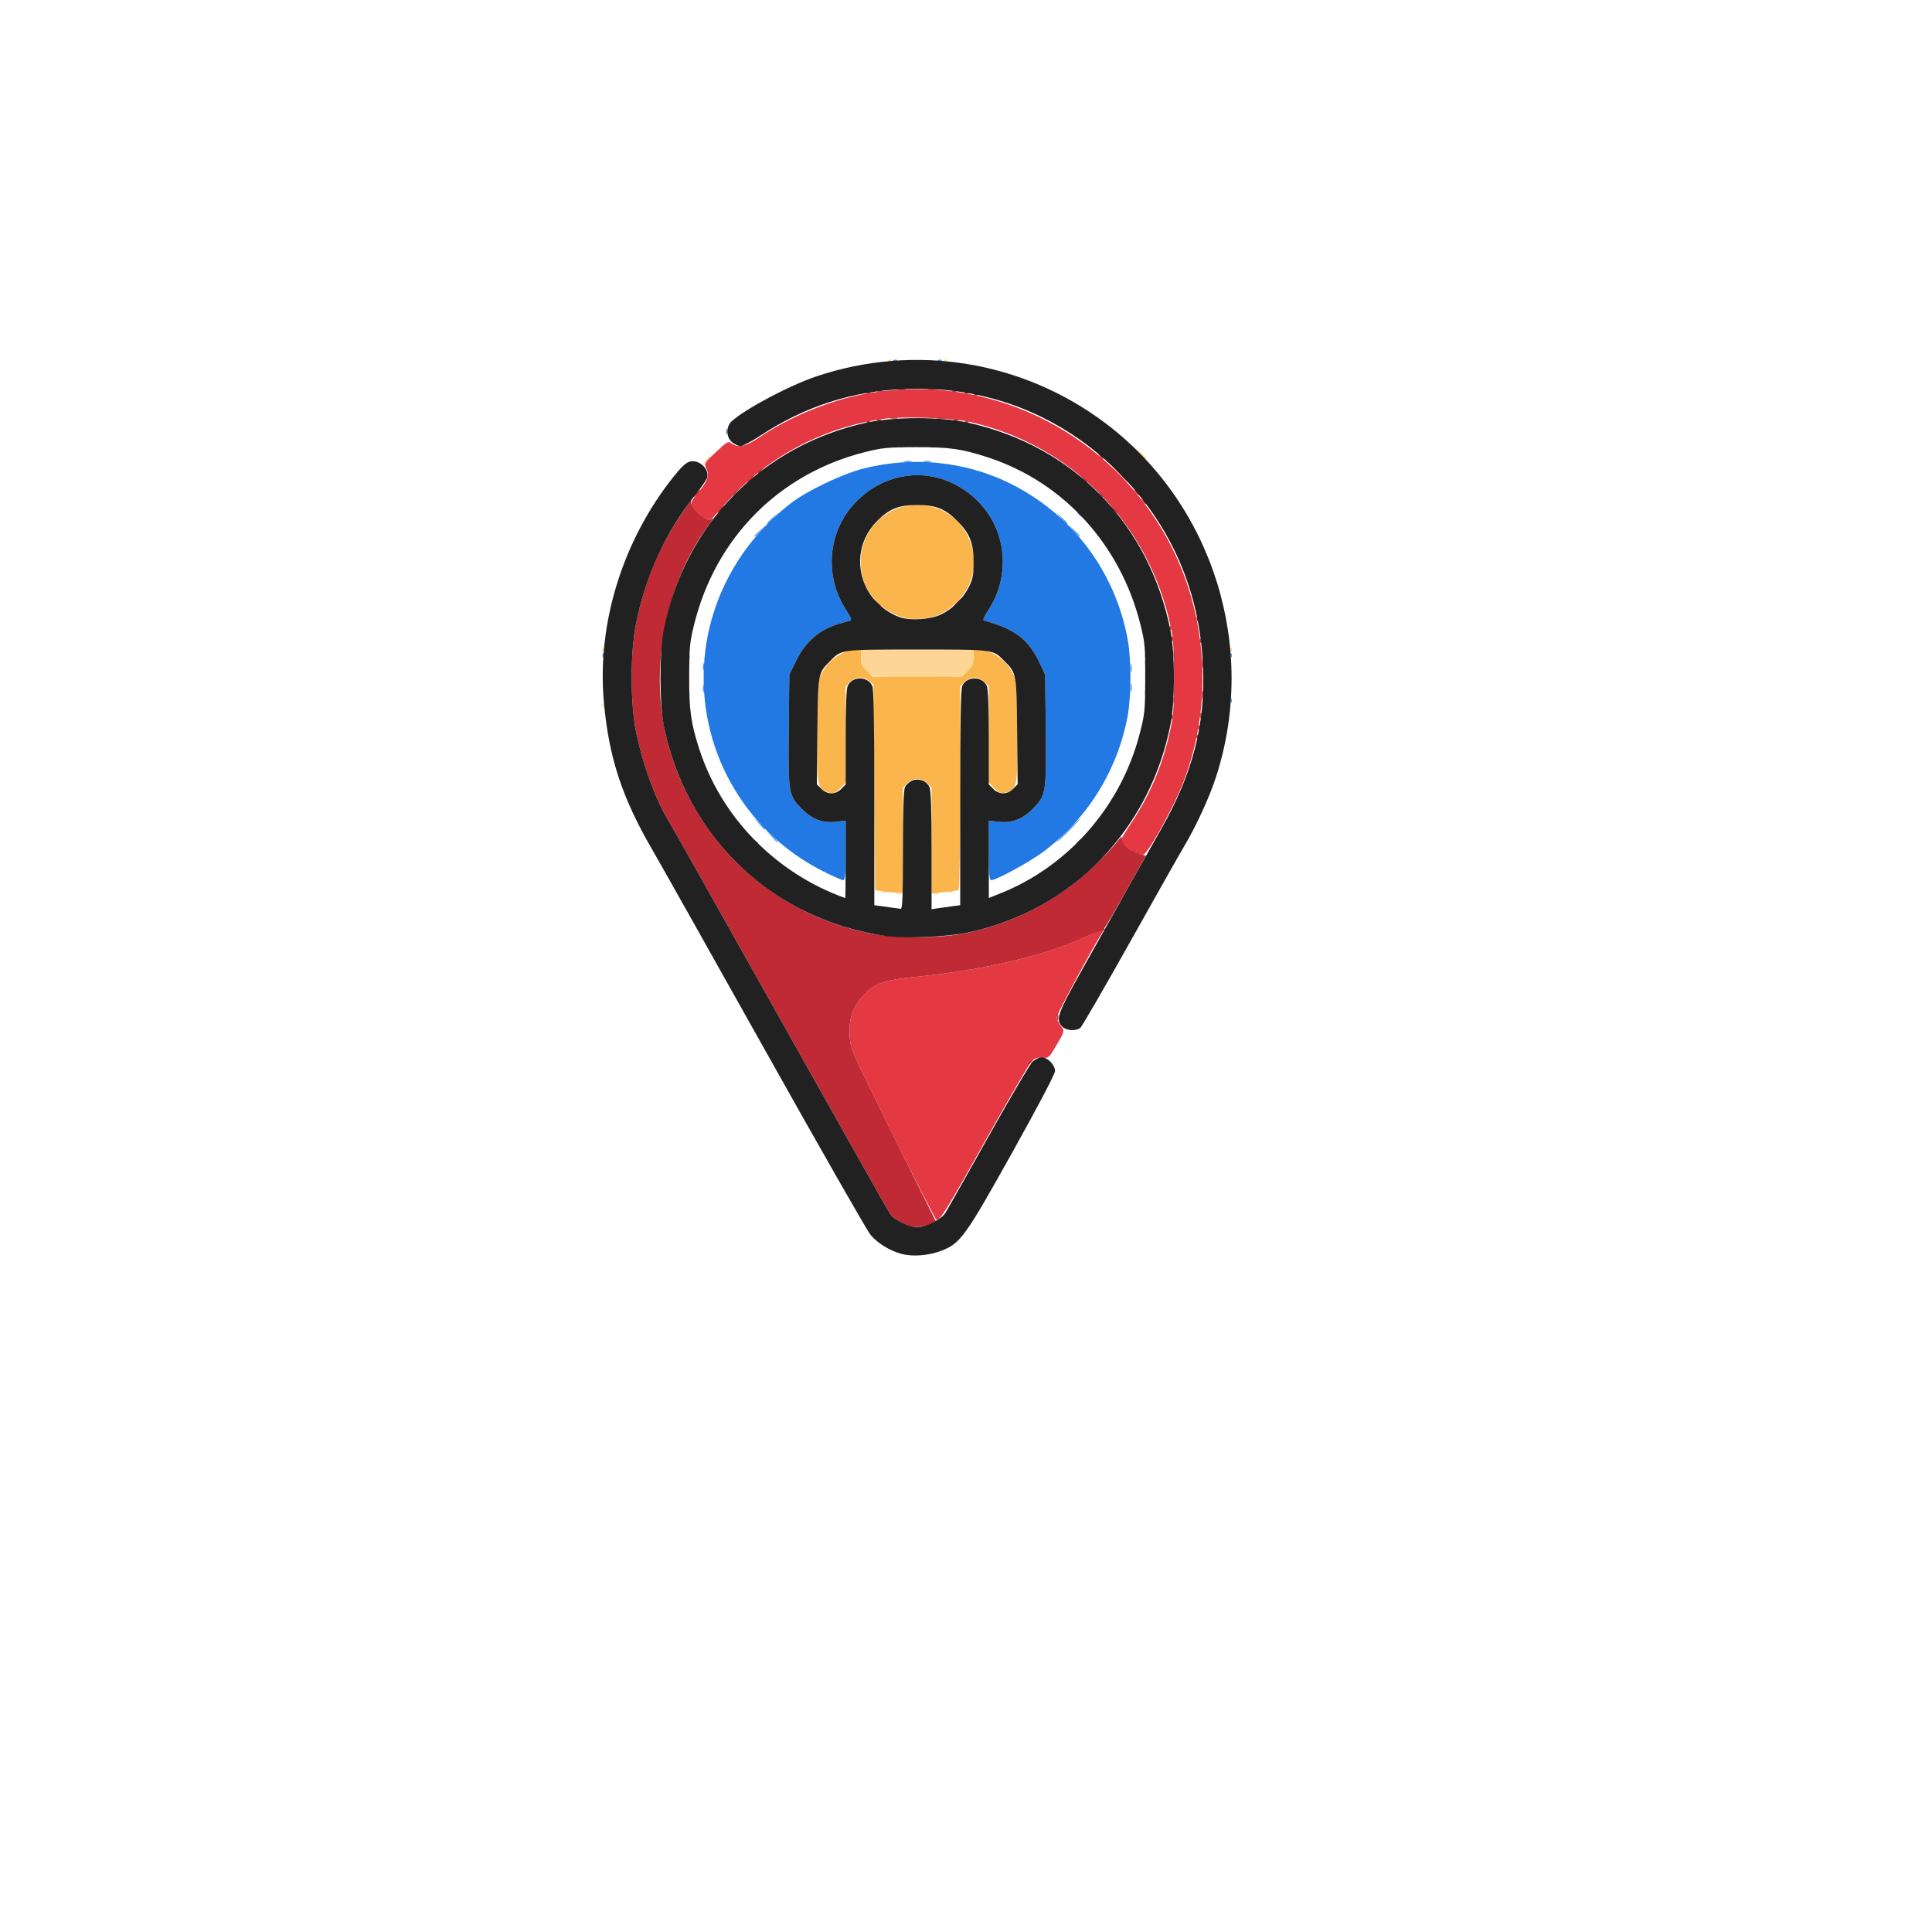 <?xml version="1.0" encoding="UTF-8" standalone="no"?>
<!-- Created with Inkscape (http://www.inkscape.org/) -->

<svg
   version="1.1"
   id="svg2"
   width="512"
   height="512"
   viewBox="0 0 512 512"
   sodipodi:docname="tu-es-la.png"
   inkscape:export-filename="..\icon svg\tu-es-la.svg"
   inkscape:export-xdpi="96"
   inkscape:export-ydpi="96"
   xmlns:inkscape="http://www.inkscape.org/namespaces/inkscape"
   xmlns:sodipodi="http://sodipodi.sourceforge.net/DTD/sodipodi-0.dtd"
   xmlns="http://www.w3.org/2000/svg"
   xmlns:svg="http://www.w3.org/2000/svg">
  <defs
     id="defs6" />
  <sodipodi:namedview
     id="namedview4"
     pagecolor="#ffffff"
     bordercolor="#999999"
     borderopacity="1"
     inkscape:showpageshadow="0"
     inkscape:pageopacity="0"
     inkscape:pagecheckerboard="0"
     inkscape:deskcolor="#d1d1d1"
     showgrid="false" />
  <g
     inkscape:groupmode="layer"
     inkscape:label="Image"
     id="g8"
     transform="matrix(1.117,0,0,1.084,-35.748,-28.069)">
    <g
       id="g847"
       transform="translate(-4.631,-16.413)">
      <path
         style="fill:#fdd695;stroke-width:0.433"
         d="m 249.275,260.71 c 0.413,-0.112 0.986,-0.105 1.274,0.016 0.287,0.121 -0.051,0.213 -0.751,0.204 -0.7,-0.009 -0.936,-0.108 -0.523,-0.22 z m 8.915,0 c 0.413,-0.112 0.986,-0.105 1.274,0.016 0.287,0.121 -0.051,0.213 -0.751,0.204 -0.7,-0.009 -0.936,-0.108 -0.523,-0.22 z m -12.081,-0.438 c 0.306,-0.128 0.673,-0.112 0.814,0.035 0.141,0.147 -0.11,0.251 -0.557,0.232 -0.495,-0.021 -0.595,-0.126 -0.256,-0.267 z m 15.708,0 c 0.306,-0.128 0.673,-0.112 0.814,0.035 0.141,0.147 -0.11,0.251 -0.557,0.232 -0.495,-0.021 -0.595,-0.126 -0.256,-0.267 z m -82.247,-45.489 c 0.02,-0.515 0.121,-0.62 0.257,-0.267 0.123,0.319 0.108,0.7 -0.034,0.847 -0.141,0.147 -0.241,-0.114 -0.223,-0.58 z m 20.378,-3.094 c 0.02,-0.515 0.121,-0.62 0.256,-0.267 0.123,0.319 0.108,0.7 -0.034,0.847 -0.141,0.147 -0.241,-0.114 -0.223,-0.58 z m 108.257,0 c 0.02,-0.515 0.121,-0.62 0.256,-0.267 0.123,0.319 0.108,0.7 -0.034,0.847 -0.141,0.147 -0.241,-0.114 -0.223,-0.58 z m -64.351,-4.131 c -1.725,-0.766 -2.896,-2.585 -2.935,-4.558 l -0.037,-1.884 h 13.373 13.373 l -0.039,1.911 c -0.031,1.527 -0.31,2.193 -1.387,3.315 l -1.348,1.405 -10.075,0.094 c -5.541,0.052 -10.457,-0.076 -10.924,-0.283 z m -43.906,-3.384 c 0.02,-0.515 0.121,-0.62 0.256,-0.267 0.123,0.319 0.108,0.7 -0.034,0.847 -0.141,0.147 -0.241,-0.114 -0.223,-0.58 z m 108.257,0 c 0.02,-0.515 0.121,-0.62 0.256,-0.267 0.123,0.319 0.108,0.7 -0.034,0.847 -0.141,0.147 -0.241,-0.114 -0.223,-0.58 z M 179.57,201.08 c 0.02,-0.515 0.121,-0.62 0.257,-0.267 0.123,0.319 0.108,0.7 -0.034,0.847 -0.141,0.147 -0.241,-0.114 -0.223,-0.58 z m 149.013,0 c 0.02,-0.515 0.121,-0.62 0.256,-0.267 0.123,0.319 0.108,0.7 -0.034,0.847 -0.141,0.147 -0.241,-0.114 -0.223,-0.58 z m -124.423,-46.38 c 0.548,-0.608 1.093,-1.105 1.209,-1.105 0.117,0 -0.236,0.497 -0.785,1.105 -0.548,0.608 -1.093,1.105 -1.209,1.105 -0.117,0 0.236,-0.497 0.785,-1.105 z m 102.715,-1.879 -1.463,-1.658 1.592,1.523 c 0.876,0.838 1.592,1.584 1.592,1.658 0,0.338 -0.359,0.02 -1.721,-1.523 z m -56.52,-1.297 c 0.306,-0.128 0.673,-0.112 0.814,0.035 0.141,0.147 -0.11,0.251 -0.557,0.232 -0.495,-0.021 -0.595,-0.126 -0.256,-0.267 z m 7.217,0 c 0.306,-0.128 0.673,-0.112 0.814,0.035 0.141,0.147 -0.11,0.251 -0.557,0.232 -0.495,-0.021 -0.595,-0.126 -0.257,-0.267 z m -10.189,-21.219 c 0.306,-0.128 0.673,-0.112 0.814,0.035 0.141,0.147 -0.11,0.251 -0.557,0.232 -0.495,-0.021 -0.595,-0.126 -0.257,-0.267 z m 13.161,0 c 0.306,-0.128 0.673,-0.112 0.814,0.035 0.141,0.147 -0.11,0.251 -0.557,0.232 -0.495,-0.021 -0.595,-0.126 -0.256,-0.267 z"
         id="path861" />
      <path
         style="fill:#fab64c;stroke-width:0.433"
         d="m 245.764,260.185 -1.486,-0.273 -0.212,-25.126 -0.212,-25.126 -1.002,-0.845 c -1.395,-1.176 -3.271,-1.077 -4.536,0.24 l -1.042,1.085 v 11.769 11.769 l -1.241,1.292 c -1.354,1.41 -1.994,1.551 -3.593,0.793 -1.873,-0.889 -2.019,-2.056 -1.878,-15.018 0.124,-11.426 0.183,-12.212 1.048,-13.88 1.623,-3.131 4.409,-5.237 7.636,-5.772 l 1.637,-0.271 0.011,2.03 c 0.009,1.691 0.241,2.269 1.388,3.463 l 1.377,1.433 h 10.597 10.597 l 1.377,-1.433 c 1.147,-1.194 1.378,-1.772 1.388,-3.463 l 0.011,-2.03 1.637,0.271 c 3.227,0.534 6.013,2.64 7.636,5.772 0.864,1.668 0.924,2.454 1.048,13.88 0.141,12.962 -0.005,14.129 -1.878,15.018 -1.598,0.758 -2.239,0.617 -3.593,-0.793 l -1.241,-1.292 v -11.769 -11.769 l -1.042,-1.085 c -1.379,-1.436 -3.33,-1.436 -4.709,0 l -1.042,1.085 v 24.75 c 0,13.651 -0.166,24.857 -0.371,24.988 -0.204,0.131 -1.732,0.371 -3.396,0.532 l -3.025,0.293 V 247.798 234.895 l -1.042,-1.085 c -1.379,-1.436 -3.33,-1.436 -4.709,0 l -1.042,1.085 v 12.84 12.84 l -1.804,-0.058 c -0.992,-0.032 -2.473,-0.181 -3.29,-0.332 z m 5.073,-66.938 c -2.441,-0.719 -4.432,-2.003 -6.432,-4.148 -4.905,-5.262 -4.748,-14.014 0.345,-19.318 5.202,-5.416 13.859,-5.432 19.042,-0.035 3.915,4.077 5.035,10.704 2.659,15.741 -1.36,2.884 -4.241,5.836 -6.882,7.052 -2.409,1.11 -6.298,1.425 -8.732,0.708 z"
         id="path859" />
      <path
         style="fill:#5196e8;stroke-width:0.433"
         d="m 219.629,246.76 -1.247,-1.437 1.38,1.298 c 1.286,1.21 1.575,1.575 1.247,1.575 -0.073,0 -0.694,-0.647 -1.38,-1.437 z m 70.288,-1.437 c 1.504,-1.58 2.83,-2.873 2.947,-2.873 0.117,0 -1.018,1.293 -2.523,2.873 -1.504,1.58 -2.83,2.873 -2.947,2.873 -0.117,0 1.018,-1.293 2.523,-2.873 z m -73.259,-1.658 -1.247,-1.437 1.38,1.298 c 1.286,1.21 1.575,1.575 1.247,1.575 -0.073,0 -0.694,-0.647 -1.38,-1.437 z M 328.583,213.458 c 0.02,-0.515 0.121,-0.62 0.256,-0.267 0.123,0.319 0.108,0.7 -0.034,0.847 -0.141,0.147 -0.241,-0.114 -0.223,-0.58 z m -125.174,-2.837 c 0,-0.851 0.087,-1.199 0.194,-0.774 0.107,0.425 0.107,1.122 0,1.547 -0.107,0.425 -0.194,0.077 -0.194,-0.774 z m 101.473,-0.221 c 0.005,-0.973 0.092,-1.318 0.193,-0.768 0.102,0.55 0.098,1.346 -0.009,1.768 -0.106,0.423 -0.189,-0.027 -0.185,-1 z m 0,-4.863 c 0.005,-0.973 0.092,-1.318 0.193,-0.768 0.102,0.55 0.098,1.346 -0.009,1.768 -0.106,0.423 -0.189,-0.027 -0.185,-1 z m -101.473,-0.221 c 0,-0.851 0.087,-1.199 0.194,-0.774 0.107,0.425 0.107,1.122 0,1.547 -0.107,0.425 -0.194,0.077 -0.194,-0.774 z m -3.461,-2.468 c 0.02,-0.515 0.121,-0.62 0.256,-0.267 0.123,0.319 0.108,0.7 -0.034,0.847 -0.141,0.147 -0.241,-0.114 -0.223,-0.58 z m -20.378,-0.442 c 0.02,-0.515 0.121,-0.62 0.257,-0.267 0.123,0.319 0.108,0.7 -0.034,0.847 -0.141,0.147 -0.241,-0.114 -0.223,-0.58 z m 149.013,0 c 0.02,-0.515 0.121,-0.62 0.256,-0.267 0.123,0.319 0.108,0.7 -0.034,0.847 -0.141,0.147 -0.241,-0.114 -0.223,-0.58 z M 215.622,173.35 c 0,-0.076 0.621,-0.723 1.38,-1.437 l 1.38,-1.298 -1.247,1.437 c -1.162,1.339 -1.513,1.64 -1.513,1.298 z m 75.753,-1.298 -1.247,-1.437 1.38,1.298 c 0.759,0.714 1.38,1.361 1.38,1.437 0,0.342 -0.35,0.041 -1.513,-1.298 z m -72.781,-1.796 c 0,-0.076 0.621,-0.723 1.38,-1.437 l 1.38,-1.298 -1.247,1.437 c -1.162,1.339 -1.513,1.64 -1.513,1.298 z m 69.81,-1.298 -1.247,-1.437 1.38,1.298 c 1.286,1.21 1.575,1.575 1.247,1.575 -0.073,0 -0.694,-0.647 -1.38,-1.437 z m 4.006,-1.105 c -0.528,-0.701 -0.513,-0.717 0.16,-0.167 0.409,0.334 0.743,0.682 0.743,0.774 0,0.364 -0.349,0.13 -0.903,-0.607 z m -41.227,-12.801 c 0.528,-0.106 1.292,-0.102 1.698,0.009 0.406,0.111 -0.026,0.197 -0.96,0.192 -0.934,-0.005 -1.266,-0.095 -0.738,-0.201 z m 4.67,0 c 0.528,-0.106 1.292,-0.102 1.698,0.009 0.406,0.111 -0.026,0.197 -0.96,0.192 -0.934,-0.005 -1.266,-0.095 -0.738,-0.201 z m -46.955,-7.202 c 0,-0.608 0.096,-0.857 0.214,-0.553 0.118,0.304 0.118,0.801 0,1.105 -0.118,0.304 -0.214,0.055 -0.214,-0.553 z m 39.76,-17.542 c 0.306,-0.128 0.673,-0.112 0.814,0.035 0.141,0.147 -0.11,0.251 -0.557,0.232 -0.495,-0.021 -0.595,-0.126 -0.256,-0.267 z m 10.613,0 c 0.306,-0.128 0.673,-0.112 0.814,0.035 0.141,0.147 -0.11,0.251 -0.557,0.232 -0.495,-0.021 -0.595,-0.126 -0.257,-0.267 z"
         id="path857" />
      <path
         style="fill:#2279e3;stroke-width:0.433"
         d="m 231.815,255.259 c -18.813,-9.807 -29.852,-30.22 -28.048,-51.861 1.244,-14.922 8.678,-28.701 20.557,-38.105 3.78,-2.993 12.007,-7.055 16.982,-8.386 11.678,-3.125 24.237,-1.856 34.834,3.519 14.763,7.488 25.023,21.443 28.024,38.117 0.892,4.955 0.892,13.897 0,18.852 -2.371,13.173 -9.475,24.983 -19.896,33.071 -3.216,2.496 -11.225,7.014 -12.434,7.014 -0.491,0 -0.598,-1.31 -0.598,-7.273 v -7.273 l 2.113,0.261 c 3.31,0.408 5.8,-0.536 8.312,-3.151 3.152,-3.282 3.243,-3.857 3.083,-19.489 l -0.135,-13.249 -1.179,-2.622 c -2.71,-6.025 -5.927,-8.599 -13.346,-10.677 -0.328,-0.092 0.007,-0.952 0.922,-2.368 5.583,-8.639 4.469,-20.015 -2.654,-27.089 -8.152,-8.097 -20.045,-8.097 -28.197,0 -7.123,7.074 -8.237,18.45 -2.654,27.089 0.92,1.424 1.252,2.278 0.922,2.375 -0.283,0.083 -1.375,0.394 -2.425,0.692 -4.768,1.352 -8.211,4.362 -10.498,9.178 l -1.601,3.373 -0.135,13.273 c -0.159,15.659 -0.069,16.231 3.083,19.513 2.512,2.615 5.002,3.559 8.312,3.151 l 2.113,-0.261 v 7.273 c 0,5.963 -0.108,7.273 -0.598,7.273 -0.329,0 -2.516,-1 -4.86,-2.221 z"
         id="path855" />
      <path
         style="fill:#e43843;stroke-width:0.433"
         d="m 248.462,319.701 c -9.789,-20.363 -10.046,-20.967 -10.242,-24.035 -0.256,-4.004 0.622,-6.902 2.913,-9.612 2.75,-3.253 5.043,-4.142 12.698,-4.925 16.706,-1.707 31.192,-5.295 41.119,-10.186 3.464,-1.707 3.895,-1.83 3.368,-0.968 -2.59,4.237 -10.949,20.242 -10.949,20.963 0,0.498 0.4,1.435 0.89,2.083 1.019,1.349 1.03,1.297 -1.159,5.13 -1.577,2.761 -1.701,2.868 -3.16,2.741 -0.996,-0.087 -1.827,0.141 -2.414,0.663 -0.492,0.438 -5.321,8.952 -10.731,18.92 -9.219,16.988 -11.075,20.114 -11.943,20.114 -0.192,0 -4.868,-9.399 -10.39,-20.888 z m 57.587,-68.905 c -1.224,-0.507 -3.396,-2.556 -3.396,-3.204 0,-0.242 0.922,-1.846 2.049,-3.564 4.488,-6.844 7.475,-13.911 9.314,-22.034 1.013,-4.476 1.125,-5.828 1.142,-13.803 0.015,-6.925 -0.148,-9.656 -0.752,-12.599 -5.195,-25.323 -23.609,-44.637 -47.839,-50.175 -4.269,-0.976 -15.871,-1.37 -20.448,-0.695 -14.505,2.14 -27.71,9.472 -37.48,20.81 -1.362,1.58 -2.712,3.14 -3,3.466 -0.691,0.78 -2.616,-0.212 -4.191,-2.161 -1.234,-1.527 -1.253,-1.459 1.312,-4.748 1.882,-2.413 2.219,-3.804 1.335,-5.523 -0.441,-0.858 -0.211,-1.219 2.377,-3.723 2.704,-2.615 2.917,-2.735 3.767,-2.115 1.61,1.174 3.276,0.782 6.637,-1.561 6.78,-4.727 15.835,-8.65 23.906,-10.357 27.2,-5.753 55.163,6.605 70.462,31.142 12.723,20.406 14.217,47.403 3.816,68.974 -3.414,7.08 -6.529,12.368 -7.269,12.337 -0.375,-0.015 -1.159,-0.226 -1.743,-0.467 z"
         id="path853" />
      <path
         style="fill:#c02a34;stroke-width:0.433"
         d="m 250.624,341.246 c -1.155,-0.611 -2.407,-1.556 -2.783,-2.1 -0.375,-0.544 -12.099,-21.967 -26.052,-47.606 -13.953,-25.639 -25.859,-47.422 -26.456,-48.406 -3.062,-5.041 -6.314,-14.226 -7.824,-22.099 -1.339,-6.983 -1.342,-19.139 -0.004,-26.108 1.713,-8.927 4.769,-17.055 9.143,-24.312 2.068,-3.432 4.685,-7.203 3.938,-5.674 -0.332,0.678 1.646,3.096 3.231,3.949 1.041,0.56 1.368,0.577 1.93,0.095 0.372,-0.319 -0.098,0.488 -1.045,1.793 -9.455,13.033 -13.602,32.37 -10.518,49.046 2.524,13.651 9.611,26.553 19.577,35.643 8.266,7.539 17.721,12.445 28.74,14.913 6.192,1.387 17.317,1.387 23.51,0 8.501,-1.904 15.251,-4.879 22.525,-9.928 4.17,-2.894 10.411,-8.782 13.185,-12.439 0.747,-0.985 1.222,-1.364 1.1,-0.879 -0.291,1.158 1.805,3.191 3.979,3.859 l 1.705,0.524 -4.582,8.397 c -2.52,4.618 -4.781,8.625 -5.023,8.903 -0.243,0.278 -0.309,0.658 -0.148,0.844 0.161,0.186 0.076,0.21 -0.189,0.052 -0.265,-0.158 -2.086,0.496 -4.047,1.453 -9.621,4.695 -24.3,8.289 -40.684,9.963 -7.655,0.782 -9.948,1.671 -12.698,4.925 -2.289,2.708 -3.169,5.608 -2.915,9.612 0.195,3.073 0.442,3.652 10.354,24.25 l 10.154,21.102 -1.607,0.67 c -2.29,0.954 -4.088,0.832 -6.495,-0.441 z m 29.953,-38.842 c 0,-0.092 0.334,-0.44 0.743,-0.774 0.673,-0.55 0.688,-0.534 0.16,0.167 -0.555,0.736 -0.903,0.971 -0.903,0.607 z m 6.875,-11.548 c 0.009,-0.729 0.104,-0.974 0.211,-0.544 0.108,0.43 0.101,1.027 -0.016,1.326 -0.116,0.299 -0.204,-0.053 -0.196,-0.782 z m -71.884,-42.991 c -0.528,-0.701 -0.513,-0.717 0.16,-0.167 0.409,0.334 0.743,0.682 0.743,0.774 0,0.364 -0.349,0.13 -0.903,-0.607 z m 76.471,0.607 c 0,-0.092 0.334,-0.44 0.743,-0.774 0.673,-0.55 0.688,-0.534 0.16,0.167 -0.555,0.736 -0.903,0.971 -0.903,0.607 z m 28.478,-26.173 c 0.02,-0.515 0.121,-0.62 0.256,-0.267 0.123,0.319 0.108,0.7 -0.034,0.847 -0.141,0.147 -0.241,-0.114 -0.223,-0.58 z m 0.425,-2.21 c 0.02,-0.515 0.121,-0.62 0.256,-0.267 0.123,0.319 0.108,0.7 -0.034,0.847 -0.141,0.147 -0.241,-0.114 -0.223,-0.58 z m -6.368,-2.652 c 0.02,-0.515 0.121,-0.62 0.256,-0.267 0.123,0.319 0.108,0.7 -0.034,0.847 -0.141,0.147 -0.241,-0.114 -0.223,-0.58 z m 6.826,-0.184 c 0,-0.608 0.096,-0.857 0.214,-0.553 0.118,0.304 0.118,0.801 0,1.105 -0.118,0.304 -0.214,0.055 -0.214,-0.553 z m -6.352,-3.758 c 0.009,-0.729 0.104,-0.974 0.211,-0.544 0.108,0.43 0.101,1.027 -0.016,1.326 -0.116,0.299 -0.204,-0.053 -0.196,-0.782 z m 6.817,-1.326 c 0.005,-0.973 0.092,-1.318 0.193,-0.768 0.102,0.55 0.098,1.346 -0.009,1.768 -0.106,0.423 -0.189,-0.027 -0.185,-1 z m 0.014,-7.957 c 0.003,-1.216 0.086,-1.661 0.183,-0.989 0.098,0.672 0.095,1.667 -0.006,2.21 -0.101,0.544 -0.181,-0.006 -0.177,-1.222 z m -6.816,-1.989 c 0,-0.851 0.087,-1.199 0.194,-0.774 0.107,0.425 0.107,1.122 0,1.547 -0.107,0.425 -0.194,0.077 -0.194,-0.774 z m 6.303,-3.352 c 0.02,-0.515 0.121,-0.62 0.256,-0.267 0.123,0.319 0.108,0.7 -0.034,0.847 -0.141,0.147 -0.241,-0.114 -0.223,-0.58 z m -6.793,-0.442 c 0.02,-0.515 0.121,-0.62 0.256,-0.267 0.123,0.319 0.108,0.7 -0.034,0.847 -0.141,0.147 -0.241,-0.114 -0.223,-0.58 z m -0.425,-2.652 c 0.02,-0.515 0.121,-0.62 0.256,-0.267 0.123,0.319 0.108,0.7 -0.034,0.847 -0.141,0.147 -0.241,-0.114 -0.223,-0.58 z m 6.368,-2.21 c 0.02,-0.515 0.121,-0.62 0.256,-0.267 0.123,0.319 0.108,0.7 -0.034,0.847 -0.141,0.147 -0.241,-0.114 -0.223,-0.58 z m -76.058,-4.052 -1.029,-1.216 1.167,1.072 c 1.091,1.002 1.362,1.36 1.029,1.36 -0.076,0 -0.601,-0.547 -1.167,-1.216 z m 19.136,0.111 c 0.548,-0.608 1.093,-1.105 1.209,-1.105 0.117,0 -0.236,0.497 -0.785,1.105 -0.548,0.608 -1.093,1.105 -1.209,1.105 -0.117,0 0.236,-0.497 0.785,-1.105 z m -56.251,-22.766 c 0.423,-0.486 0.864,-0.884 0.981,-0.884 0.117,0 -0.134,0.398 -0.556,0.884 -0.423,0.486 -0.864,0.884 -0.981,0.884 -0.117,0 0.134,-0.398 0.556,-0.884 z m 93.358,-0.111 -0.809,-0.995 0.955,0.842 c 0.898,0.791 1.148,1.147 0.809,1.147 -0.081,0 -0.51,-0.448 -0.955,-0.995 z m 6.991,-1.989 c -0.528,-0.701 -0.513,-0.717 0.16,-0.167 0.707,0.578 0.932,0.941 0.583,0.941 -0.088,0 -0.422,-0.348 -0.743,-0.774 z m -105.868,-1.879 c 0.423,-0.486 0.864,-0.884 0.981,-0.884 0.117,0 -0.134,0.398 -0.556,0.884 -0.423,0.486 -0.864,0.884 -0.981,0.884 -0.117,0 0.134,-0.398 0.556,-0.884 z m 95.679,0.111 c -0.528,-0.701 -0.513,-0.717 0.16,-0.167 0.707,0.578 0.932,0.941 0.583,0.941 -0.088,0 -0.422,-0.348 -0.743,-0.774 z m -86.976,0.165 c 0,-0.092 0.334,-0.44 0.743,-0.774 0.673,-0.55 0.688,-0.534 0.16,0.167 -0.555,0.736 -0.903,0.971 -0.903,0.607 z m 95.467,-0.607 c -0.528,-0.701 -0.513,-0.717 0.16,-0.167 0.409,0.334 0.743,0.682 0.743,0.774 0,0.364 -0.349,0.13 -0.903,-0.607 z m -91.434,-3.205 c 0.423,-0.486 0.864,-0.884 0.981,-0.884 0.117,0 -0.134,0.398 -0.556,0.884 -0.423,0.486 -0.864,0.884 -0.981,0.884 -0.117,0 0.134,-0.398 0.556,-0.884 z m 78.924,-0.111 -0.809,-0.995 0.955,0.842 c 0.898,0.791 1.148,1.147 0.809,1.147 -0.081,0 -0.51,-0.448 -0.955,-0.995 z m 8.515,-1.326 -2.107,-2.321 2.229,2.194 c 2.071,2.038 2.424,2.448 2.107,2.448 -0.067,0 -1.07,-1.044 -2.229,-2.321 z m -85.528,-0.056 c 0,-0.092 0.334,-0.44 0.743,-0.774 0.673,-0.55 0.688,-0.534 0.16,0.167 -0.555,0.736 -0.903,0.971 -0.903,0.607 z m 81.032,-4.143 c -0.528,-0.701 -0.513,-0.717 0.16,-0.167 0.707,0.578 0.932,0.941 0.583,0.941 -0.088,0 -0.422,-0.348 -0.743,-0.774 z m -55.215,-8.37 c 0.306,-0.128 0.673,-0.112 0.814,0.035 0.141,0.147 -0.11,0.251 -0.557,0.232 -0.495,-0.021 -0.595,-0.126 -0.257,-0.267 z m 23.35,0 c 0.306,-0.128 0.673,-0.112 0.814,0.035 0.141,0.147 -0.11,0.251 -0.557,0.232 -0.495,-0.021 -0.595,-0.126 -0.256,-0.267 z m -20.802,-0.442 c 0.306,-0.128 0.673,-0.112 0.814,0.035 0.141,0.147 -0.11,0.251 -0.557,0.232 -0.495,-0.021 -0.595,-0.126 -0.256,-0.267 z m 18.255,0 c 0.306,-0.128 0.673,-0.112 0.814,0.035 0.141,0.147 -0.11,0.251 -0.557,0.232 -0.495,-0.021 -0.595,-0.126 -0.256,-0.267 z m -15.098,-0.445 c 0.409,-0.111 1.077,-0.111 1.486,0 0.409,0.111 0.074,0.202 -0.743,0.202 -0.817,0 -1.152,-0.091 -0.743,-0.202 z m 11.038,0 c 0.409,-0.111 1.077,-0.111 1.486,0 0.409,0.111 0.074,0.202 -0.743,0.202 -0.817,0 -1.152,-0.091 -0.743,-0.202 z m 8.73,-5.744 c 0.306,-0.128 0.673,-0.112 0.814,0.035 0.141,0.147 -0.11,0.251 -0.557,0.232 -0.495,-0.021 -0.595,-0.126 -0.257,-0.267 z m -25.472,-0.442 c 0.306,-0.128 0.673,-0.112 0.814,0.035 0.141,0.147 -0.11,0.251 -0.557,0.232 -0.495,-0.021 -0.595,-0.126 -0.257,-0.267 z m 23.35,0 c 0.306,-0.128 0.673,-0.112 0.814,0.035 0.141,0.147 -0.11,0.251 -0.557,0.232 -0.495,-0.021 -0.595,-0.126 -0.256,-0.267 z m -20.829,-0.433 c 0.292,-0.123 0.769,-0.123 1.061,0 0.292,0.123 0.053,0.223 -0.531,0.223 -0.584,0 -0.823,-0.1 -0.531,-0.223 z m 17.857,-0.009 c 0.306,-0.128 0.673,-0.112 0.814,0.035 0.141,0.147 -0.11,0.251 -0.557,0.232 -0.495,-0.021 -0.595,-0.126 -0.257,-0.267 z m -13.394,-0.457 c 0.645,-0.102 1.601,-0.099 2.123,0.006 0.522,0.105 -0.006,0.188 -1.173,0.185 -1.167,-0.003 -1.595,-0.089 -0.949,-0.191 z m 7.642,0 c 0.645,-0.102 1.601,-0.099 2.123,0.006 0.522,0.105 -0.006,0.188 -1.173,0.185 -1.167,-0.003 -1.595,-0.089 -0.949,-0.191 z"
         id="path851" />
      <path
         style="fill:#222121;stroke-width:0.433"
         d="m 250.339,348.802 c -2.804,-0.841 -5.529,-2.598 -7.193,-4.639 -0.778,-0.955 -12.104,-21.396 -25.169,-45.425 -13.064,-24.029 -24.988,-45.869 -26.496,-48.535 -7.268,-12.839 -10.411,-22.708 -11.586,-36.377 -1.643,-19.115 4.459,-39.381 16.56,-55.004 1.892,-2.443 2.987,-3.475 3.91,-3.686 2.182,-0.499 4.583,1.824 4.047,3.915 -0.135,0.524 -1.404,2.445 -2.822,4.269 -7.034,9.05 -11.818,19.785 -14.086,31.606 -1.337,6.97 -1.335,19.125 0.004,26.108 1.51,7.873 4.762,17.058 7.824,22.099 0.598,0.984 12.503,22.767 26.456,48.406 13.953,25.639 25.677,47.062 26.052,47.606 0.961,1.392 4.593,3.211 6.414,3.211 1.978,0 5.66,-1.916 6.626,-3.447 0.414,-0.657 5.018,-9.052 10.231,-18.656 5.213,-9.604 9.963,-17.909 10.556,-18.456 0.593,-0.547 1.554,-0.995 2.135,-0.995 1.393,0 3.141,1.861 3.141,3.343 0,0.714 -3.947,8.461 -10.083,19.791 -11.238,20.752 -12.363,22.36 -16.889,24.146 -3.114,1.229 -6.971,1.517 -9.634,0.718 z m 38.303,-55.515 c -1.635,-1.702 -1.164,-3.067 4.941,-14.312 9.581,-17.648 14.75,-27.122 18.486,-33.88 7.575,-13.702 10.584,-25.771 9.973,-40 -0.784,-18.272 -7.522,-34.284 -19.813,-47.082 -13.616,-14.178 -31.378,-21.396 -50.734,-20.619 -12.602,0.506 -23.732,4.172 -34.291,11.295 -2.197,1.482 -4.382,2.695 -4.854,2.695 -0.473,0 -1.363,-0.412 -1.978,-0.916 -1.481,-1.213 -1.563,-3.809 -0.163,-5.148 3.113,-2.978 13.703,-8.774 20.059,-10.978 23.5,-8.148 49.158,-3.824 68.867,11.606 25.399,19.885 35.921,54.836 25.991,86.335 -1.576,4.999 -4.663,11.921 -7.551,16.929 -1.15,1.995 -7.011,12.676 -13.024,23.737 -6.013,11.06 -11.241,20.354 -11.617,20.652 -1.071,0.849 -3.336,0.684 -4.293,-0.313 z m -41.605,-22.111 c -7.105,-1.031 -13.794,-3.174 -20.091,-6.438 -17.022,-8.823 -29.041,-25.349 -32.841,-45.157 -1.033,-5.387 -1.033,-17.839 0,-23.226 4.967,-25.892 23.361,-45.225 48.309,-50.773 6.257,-1.392 17.37,-1.404 23.558,-0.025 25.253,5.623 43.413,24.814 48.406,51.155 1.037,5.468 1.037,17.045 0,22.513 -4.934,26.028 -23.454,45.675 -48.154,51.083 -4.726,1.035 -14.876,1.494 -19.189,0.868 z m 3.821,-20.97 c 0,-9.721 0.155,-14.7 0.48,-15.442 0.264,-0.603 1.028,-1.333 1.698,-1.622 1.565,-0.675 3.454,0.066 4.135,1.622 0.325,0.743 0.48,5.727 0.48,15.462 v 14.366 l 1.38,-0.222 c 0.759,-0.122 2.287,-0.342 3.396,-0.489 l 2.017,-0.268 v -26.255 c 0,-18.572 0.14,-26.576 0.48,-27.351 1.074,-2.455 4.759,-2.455 5.833,0 0.317,0.725 0.48,4.989 0.48,12.589 v 11.493 l 1.042,1.085 c 1.389,1.446 3.33,1.436 4.732,-0.025 l 1.066,-1.11 -0.13,-12.926 c -0.143,-14.208 -0.14,-14.195 -2.922,-17.092 -2.877,-2.995 -2.249,-2.907 -20.77,-2.907 -18.521,0 -17.893,-0.088 -20.77,2.907 -2.781,2.896 -2.779,2.884 -2.922,17.092 l -0.13,12.926 1.066,1.11 c 1.402,1.46 3.344,1.47 4.732,0.025 l 1.042,-1.085 v -11.493 c 0,-7.6 0.162,-11.864 0.48,-12.589 1.074,-2.455 4.759,-2.455 5.833,0 0.339,0.775 0.48,8.779 0.48,27.351 v 26.255 l 1.804,0.242 c 0.992,0.133 2.282,0.317 2.866,0.409 0.584,0.092 1.3,0.194 1.592,0.227 0.415,0.047 0.531,-3.072 0.531,-14.286 z m -13.585,2.21 v -9.484 l -2.113,0.261 c -3.31,0.408 -5.8,-0.536 -8.312,-3.151 -3.153,-3.283 -3.243,-3.855 -3.083,-19.513 l 0.135,-13.273 1.601,-3.373 c 2.287,-4.816 5.729,-7.826 10.498,-9.178 1.051,-0.298 2.142,-0.609 2.425,-0.692 0.33,-0.096 -0.003,-0.951 -0.922,-2.375 -5.583,-8.639 -4.469,-20.015 2.654,-27.089 8.152,-8.097 20.045,-8.097 28.197,0 7.123,7.074 8.237,18.45 2.654,27.089 -0.915,1.417 -1.25,2.277 -0.922,2.368 7.419,2.078 10.636,4.652 13.346,10.677 l 1.179,2.622 0.135,13.249 c 0.159,15.631 0.069,16.207 -3.083,19.489 -2.512,2.615 -5.002,3.559 -8.312,3.151 l -2.113,-0.261 v 9.451 9.451 l 2.57,-1.049 c 16.225,-6.621 28.695,-21.244 33.167,-38.892 1.276,-5.038 1.345,-5.728 1.369,-13.704 0.022,-7.727 -0.068,-8.781 -1.132,-13.176 -4.74,-19.58 -18.254,-34.853 -36.186,-40.895 -6.229,-2.099 -9.099,-2.515 -17.194,-2.494 -6.618,0.017 -7.93,0.15 -12.017,1.213 -20.39,5.305 -35.409,20.944 -40.504,42.176 -1.021,4.255 -1.148,5.621 -1.165,12.513 -0.02,8.384 0.383,11.43 2.347,17.747 5.238,16.842 18.207,30.527 34.675,36.588 0.058,0.021 0.106,-4.229 0.106,-9.444 z m 22.746,-59.937 c 2.641,-1.331 5.245,-4.046 6.569,-6.847 0.857,-1.813 1.038,-2.858 1.035,-5.956 -0.005,-4.573 -0.911,-6.944 -3.806,-9.958 -2.897,-3.017 -5.172,-3.958 -9.563,-3.958 -4.391,0 -6.666,0.942 -9.563,3.958 -4.631,4.822 -5.312,12.025 -1.681,17.771 1.586,2.51 4.461,4.81 7.167,5.732 2.593,0.885 7.321,0.528 9.842,-0.743 z"
         id="path849" />
    </g>
  </g>
</svg>
